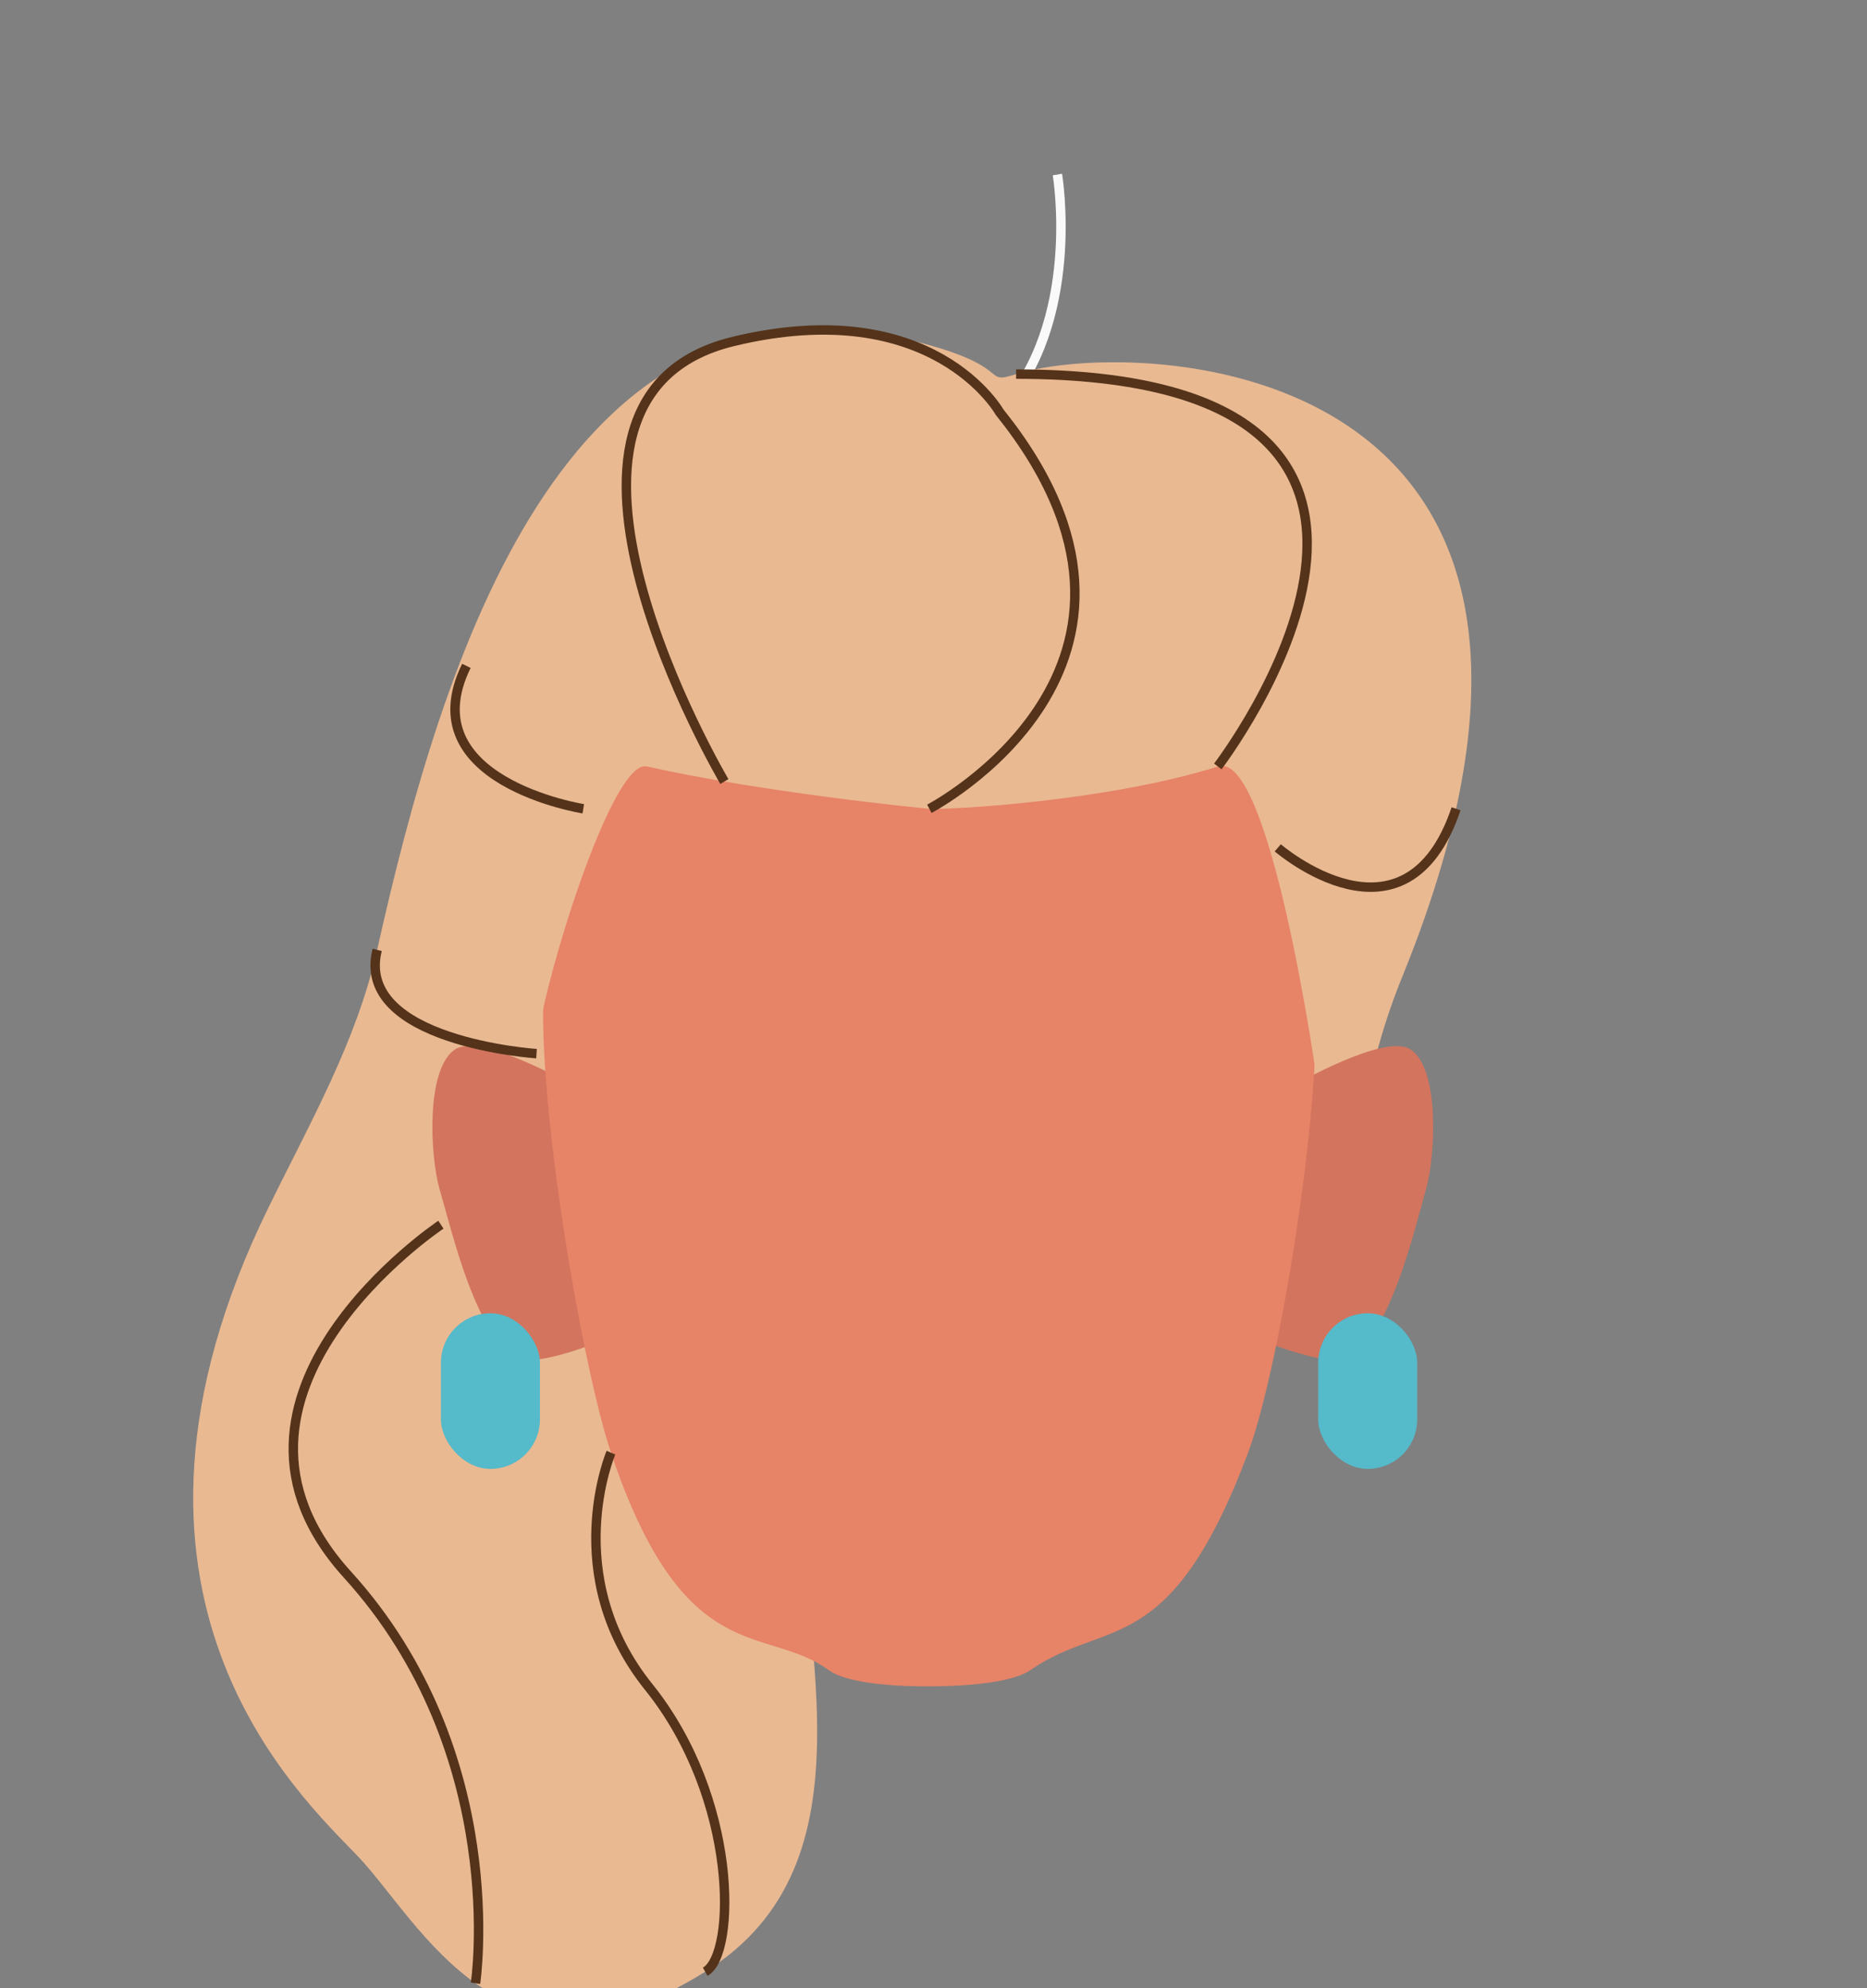 <svg xmlns="http://www.w3.org/2000/svg" xmlns:xlink="http://www.w3.org/1999/xlink" viewBox="0 0 198 210.78"><rect x="0" y="0" width="198" height="210.78" fill="#808080" stroke="none"/><defs><style>.cls-1,.cls-11,.cls-2{fill:none;}.cls-2{stroke:#fafafa;}.cls-11,.cls-2{stroke-miterlimit:10;}.cls-3{fill:#e9b992;}.cls-4{clip-path:url(#clip-path);}.cls-5{fill:#d3745e;}.cls-6{clip-path:url(#clip-path-2);}.cls-7{fill:#e78367;}.cls-8{clip-path:url(#clip-path-3);}.cls-9{fill:#55baca;}.cls-10{clip-path:url(#clip-path-4);}.cls-11{stroke:#54331a;}</style><clipPath id="clip-path"><polygon class="cls-1" points="134.13 110.89 134.13 110.89 151.99 110.89 151.99 144.17 134.13 144.17 134.13 110.89"/></clipPath><clipPath id="clip-path-2"><polygon class="cls-1" points="63.72 110.89 63.72 110.89 45.85 110.89 45.85 144.17 63.72 144.17 63.72 110.89"/></clipPath><clipPath id="clip-path-3"><polygon class="cls-1" points="139.8 139.22 139.8 139.22 150.3 139.22 150.3 155.72 139.8 155.72 139.8 139.22"/></clipPath><clipPath id="clip-path-4"><polygon class="cls-1" points="57.26 139.22 57.26 139.22 46.76 139.22 46.76 155.72 57.26 155.72 57.26 139.22"/></clipPath></defs><g id="Calque_3" data-name="Calque 3"><path class="cls-2" d="M106,43.68c8.8-9.46,6.14-25.18,6.14-25.18"/><path class="cls-3" d="M144.33,116.76c-12.11,6.42-12.82-24.23-13.8-25.88-3-1.23-7,1.36-10.2.52-7.36-2-28.68,1.25-31.89,3.28-.84.53,13.1,16,12.31,16.57-7.33,5.55-17.11,29.25-16.7,40.1.84,22.52,9.19,46.1-9.25,57.67-21.38,13.42-30.18-5.25-36.89-12.28C31.81,190.36,8.37,169,28.48,128c4.4-9,9.34-17.58,11.52-27.32C46.87,70,59.7,27.58,95.87,35.91c12.15,2.8,8,5,11.89,3.75,12.95-4,67.67-2.2,41.09,63.55C146,110.15,145.79,113.51,144.33,116.76Z"/><g id="_Repetition_miroir_" data-name="&lt;Repetition miroir&gt;"><g class="cls-4"><path class="cls-5" d="M142.85,144c4.49-2.13,7.05-13.22,8.4-18,1-3.57,1.44-12.71-1.66-14.75-2.71-1.77-12.37,3.81-12.37,3.81l-.95,13.23-2.14,13.95S140.84,144.91,142.85,144Z"/></g></g><g id="_Repetition_miroir_2" data-name="&lt;Repetition miroir&gt;"><g class="cls-6"><path class="cls-5" d="M55,144c-4.49-2.13-7-13.22-8.4-18-1-3.57-1.44-12.71,1.66-14.75C51,109.46,60.63,115,60.63,115l.95,13.23,2.14,13.95S57,144.91,55,144Z"/></g></g><rect class="cls-1" x="98.57" y="67.04" width="41.71" height="112.28"/><path class="cls-7" d="M139.21,102.07C138,95.18,133.37,82.6,128.38,77.7c-5.82-5.72-17-9.4-26.31-10.39V67c-1.09,0-2.21,0-3.33,0L97.1,67v.11c-10.64.75-22.35,4.7-28.31,10.55-5,4.9-9.61,17.48-10.83,24.37-1.81,10.24,3.53,42.06,6.82,51.92,7.77,23.22,16.38,18.21,23.1,23.1,2.59,1.89,10.7,1.72,10.7,1.72s8.07.11,10.7-1.72c8-5.57,14.8-.93,23.1-23.1C136,144.25,141,112.31,139.21,102.07Z"/><rect class="cls-1" x="56.9" y="67.04" width="41.71" height="112.28"/><g class="cls-8"><rect class="cls-9" x="139.8" y="139.22" width="10.5" height="16.5" rx="5.25"/></g><g class="cls-10"><rect class="cls-9" x="46.76" y="139.22" width="10.5" height="16.5" rx="5.25"/></g><path class="cls-3" d="M56.9,111.7c-.28-4.18,7.74-31.36,11.71-30.45,11.76,2.67,28.89,4.42,30,4.49,1.9.12,18.75-.76,30.58-4.49,5.42-1.71,10.27,31.94,10.27,31.94l6.53-2.3,1.66-49.43-94.29.85Z"/><path class="cls-11" d="M129.15,81.25s31.91-41.59-21.39-41.59"/><path class="cls-11" d="M76.82,82.85s-24-40.62.94-46.65C98.92,31.09,106,43.68,106,43.68c21.61,26.91-7.44,42.06-7.44,42.06"/><path class="cls-11" d="M61.86,85.74s-18.4-2.91-12.4-15.15"/><path class="cls-11" d="M56.9,111.7s-19.35-1.27-16.9-11"/><path class="cls-11" d="M135.51,89.88s13.56,11.72,18.91-4.14"/><path class="cls-11" d="M46.76,129.83s-27.17,18.11-9.92,37.09,13.59,43.33,13.59,43.33"/><path class="cls-11" d="M64.79,154s-5.52,13,4,24.83,9.3,28.35,6,30.2"/></g></svg>